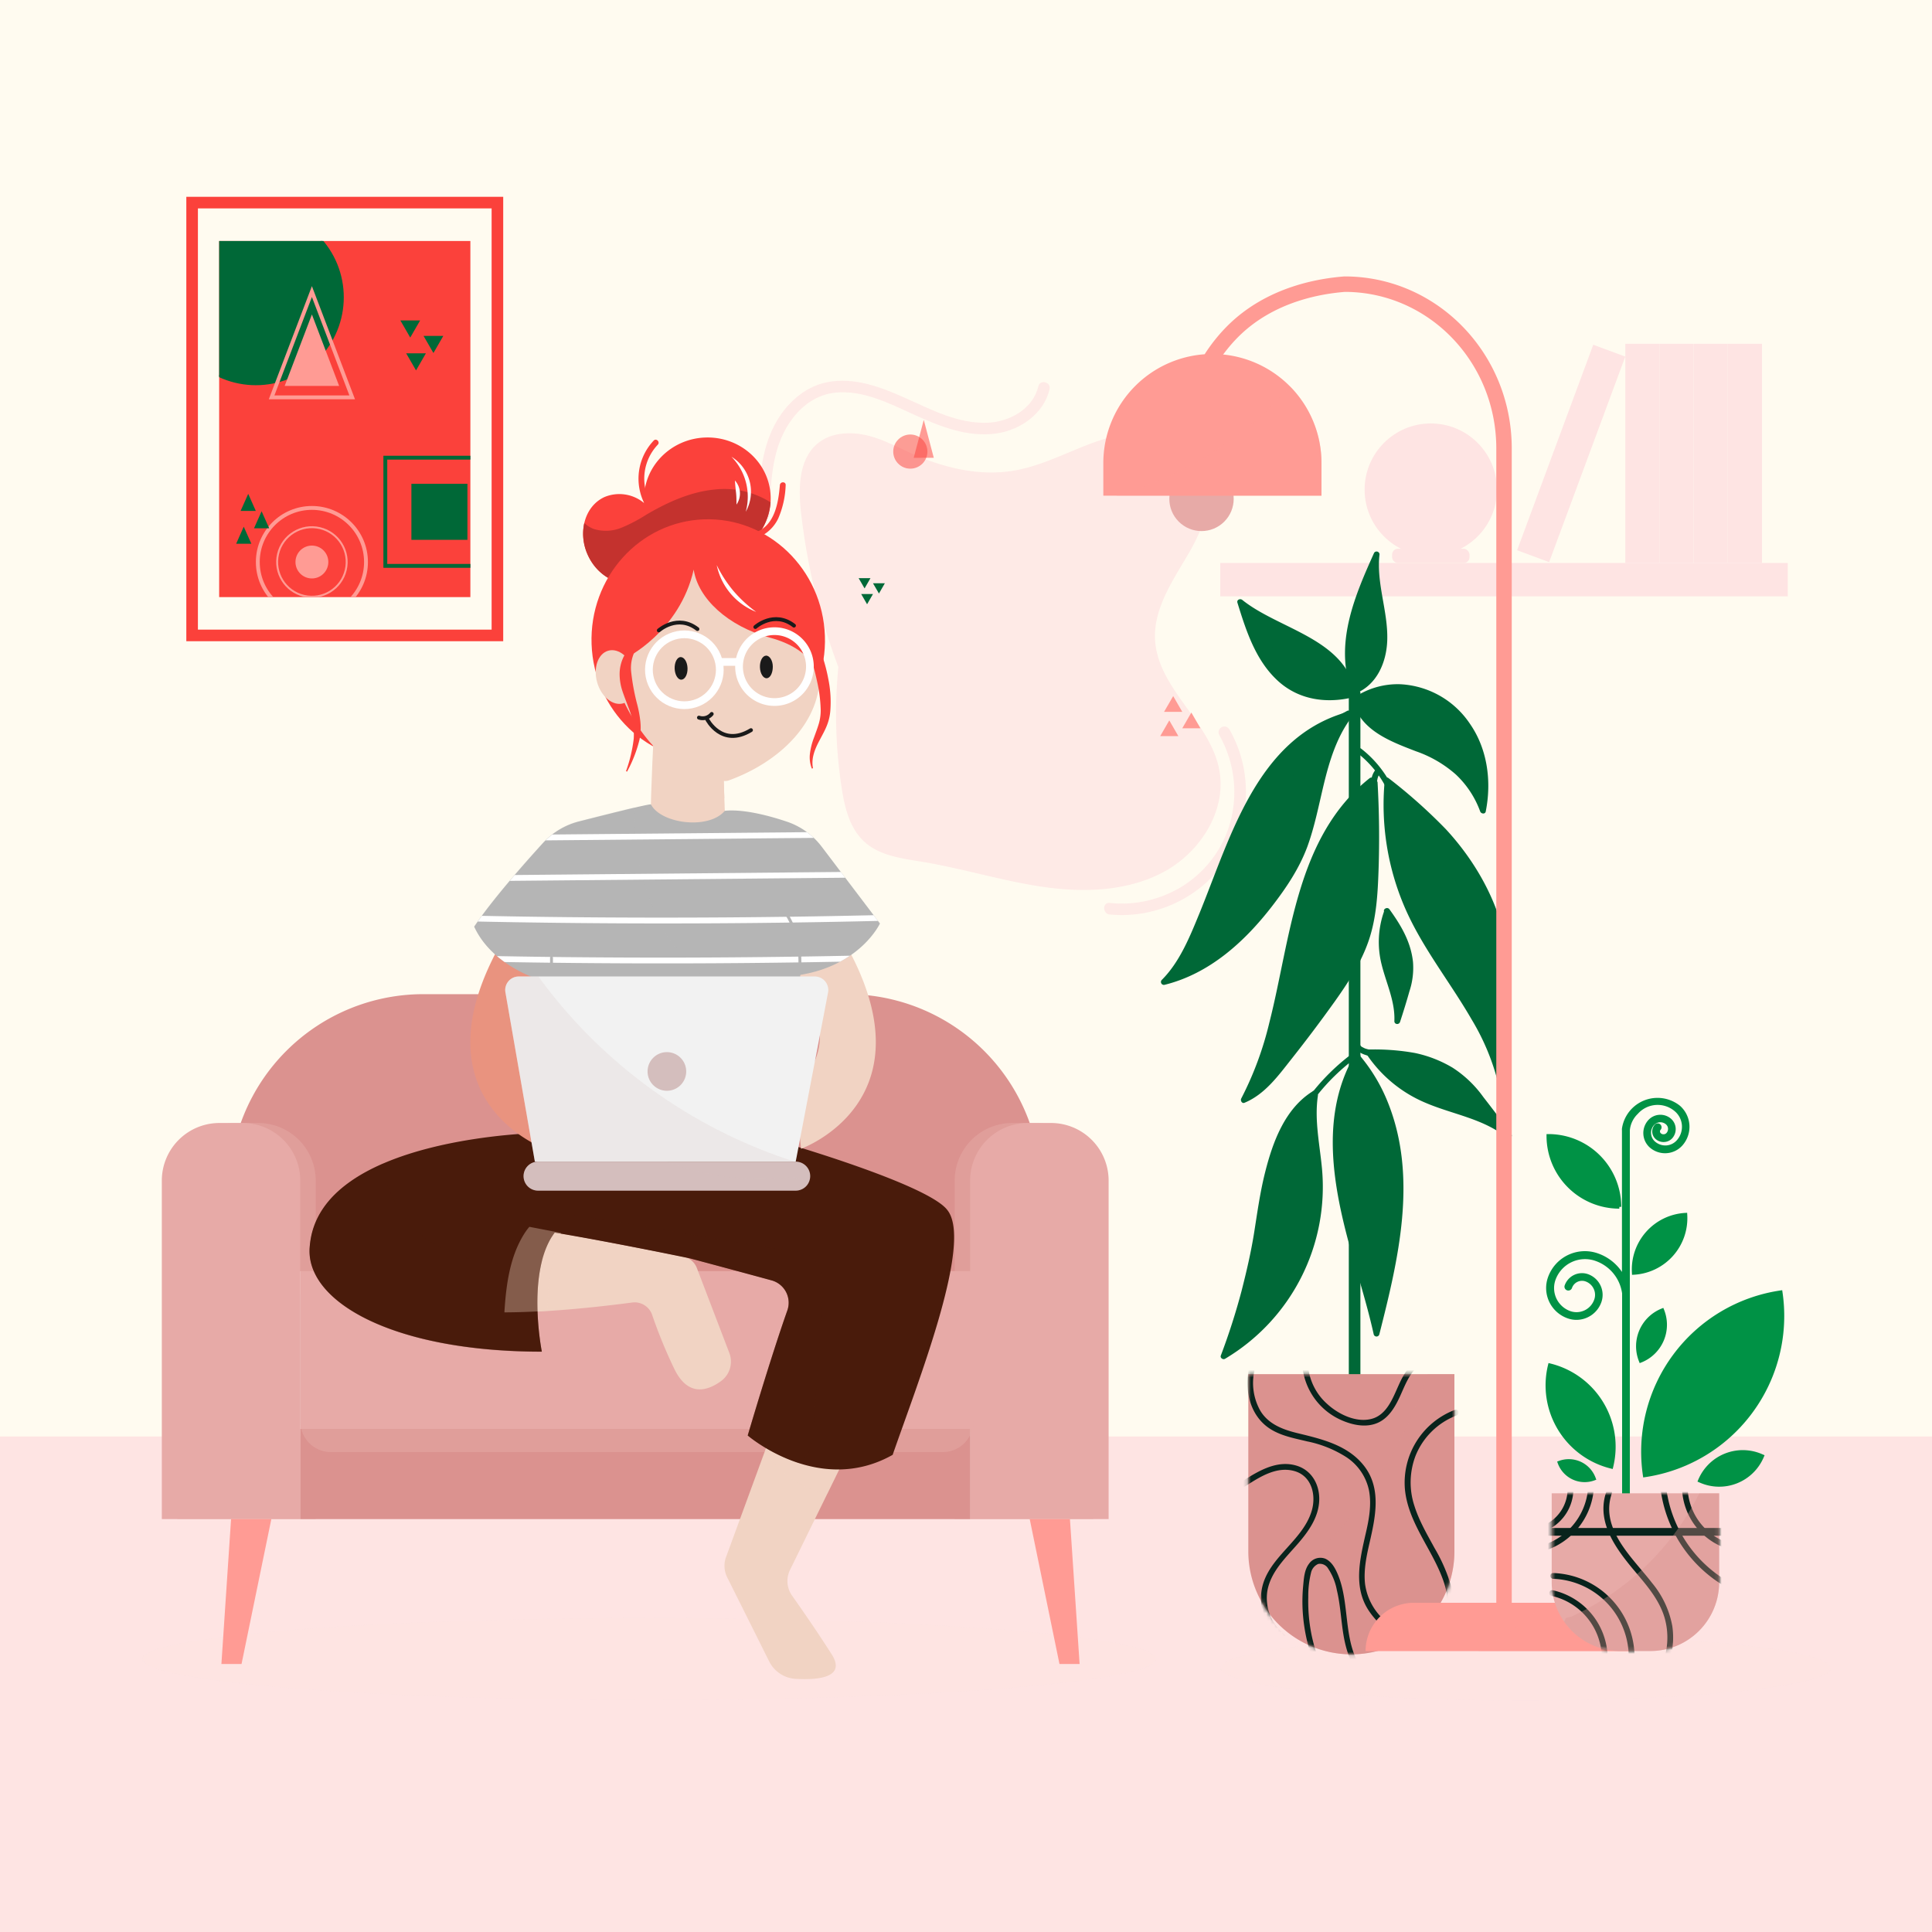 <svg xmlns="http://www.w3.org/2000/svg" xmlns:xlink="http://www.w3.org/1999/xlink" viewBox="0 0 500 500"><defs><style>.cls-1{fill:#fff;}.cls-10,.cls-11,.cls-16,.cls-17,.cls-18,.cls-2,.cls-20,.cls-22,.cls-29,.cls-34,.cls-44,.cls-46,.cls-47,.cls-9{fill:none;}.cls-3{isolation:isolate;}.cls-4{fill:#fffbf0;}.cls-5,.cls-6,.cls-8{fill:#fee4e3;}.cls-35,.cls-51,.cls-6{opacity:0.5;}.cls-10,.cls-23,.cls-25,.cls-30,.cls-35,.cls-38,.cls-42,.cls-44,.cls-50,.cls-51,.cls-6,.cls-7,.cls-8,.cls-9{mix-blend-mode:multiply;}.cls-7{opacity:0.75;}.cls-10,.cls-9{stroke:#fee4e3;}.cls-10,.cls-11,.cls-14,.cls-15,.cls-16,.cls-17,.cls-18,.cls-20,.cls-22,.cls-29,.cls-32,.cls-34,.cls-44,.cls-46,.cls-47,.cls-9{stroke-miterlimit:10;}.cls-9{stroke-width:1.5px;}.cls-10,.cls-11,.cls-14,.cls-15,.cls-16,.cls-17,.cls-18,.cls-22,.cls-29,.cls-32,.cls-34,.cls-44,.cls-47{stroke-linecap:round;}.cls-11{stroke:#fb413b;}.cls-11,.cls-22{stroke-width:3px;}.cls-12,.cls-51{fill:#fb413b;}.cls-13{clip-path:url(#clip-path);}.cls-14,.cls-21{fill:#006837;}.cls-14,.cls-18,.cls-22{stroke:#006837;}.cls-14,.cls-15,.cls-16{stroke-width:0.5px;}.cls-15,.cls-19,.cls-30{fill:#ff9b94;}.cls-15,.cls-16,.cls-17,.cls-20,.cls-29{stroke:#ff9b94;}.cls-24{fill:#db928f;}.cls-25,.cls-30{opacity:0.35;}.cls-26{mask:url(#mask);}.cls-27{fill:#09231c;}.cls-28,.cls-35{fill:#e7aaa7;}.cls-29{stroke-width:4px;}.cls-31,.cls-32{fill:#009245;}.cls-32{stroke:#009245;}.cls-33{mask:url(#mask-2);}.cls-34{stroke:#09231c;}.cls-34,.cls-46{stroke-width:2px;}.cls-36{fill:#c4322e;}.cls-37,.cls-38{fill:#f1d3c3;}.cls-39{fill:#491b0b;}.cls-40{fill:#e9937f;}.cls-41{fill:#b5b5b5;}.cls-42{opacity:0.2;}.cls-43{clip-path:url(#clip-path-2);}.cls-44{stroke:#b5b5b5;stroke-width:0.75px;}.cls-45{fill:#1a1a1a;}.cls-46{stroke:#fff;}.cls-47{stroke:#1a1a1a;}.cls-48{fill:#d4bebd;}.cls-49{fill:#f2f2f2;}.cls-50{opacity:0.25;}</style><clipPath id="clip-path" transform="translate(0)"><rect class="cls-2" x="56.72" y="62.37" width="65.01" height="92.16"/></clipPath><mask id="mask" x="321.24" y="350.99" width="56.18" height="83.39" maskUnits="userSpaceOnUse"><g transform="translate(0)"><path class="cls-1" d="M349.73,428.14h0a26.67,26.67,0,0,1-26.67-26.67V355.63H376.4v45.84A26.67,26.67,0,0,1,349.73,428.14Z"/></g></mask><mask id="mask-2" x="397.05" y="381.5" width="53.1" height="51.54" maskUnits="userSpaceOnUse"><g transform="translate(0)"><path class="cls-1" d="M401.58,386.47h43.34a0,0,0,0,1,0,0v23a17.81,17.81,0,0,1-17.81,17.81h-7.72a17.81,17.81,0,0,1-17.81-17.81v-23A0,0,0,0,1,401.58,386.47Z"/></g></mask><clipPath id="clip-path-2" transform="translate(0)"><path class="cls-2" d="M141.06,254s-13.34-3.34-18.34-14.17c4.53-6.79,12.89-16.26,17.8-21.65a18.92,18.92,0,0,1,9.29-5.58c6.77-1.72,17.51-4.44,18.65-4.44,2.5,5,14.95,6.67,19.12,1.67,4.82-.49,11.47,1.26,16.08,2.82a18.83,18.83,0,0,1,9,6.48L227.73,239s-5,10.83-20.83,13.33c-.84,16.67-.84,40.84-.84,40.84l-65.83-.84Z"/></clipPath></defs><g class="cls-3"><g id="BACKGROUND"><rect class="cls-4" width="500" height="500"/><rect class="cls-4" width="500" height="500"/></g><g id="OBJECTS"><rect class="cls-5" y="371.76" width="500" height="128.24"/><ellipse class="cls-6" cx="168" cy="429.37" rx="131.19" ry="10.62"/><ellipse class="cls-6" cx="394.86" cy="431.69" rx="78.95" ry="8.41"/><g class="cls-7"><path class="cls-5" d="M221.91,184.3a165.48,165.48,0,0,1-14.59-51.53c-.74-6.45-.65-14,4.4-18.09,3.36-2.71,8.14-3,12.35-2.07s8.05,3.06,12,4.82c8.2,3.63,17.3,5.86,26.14,4.4s16.46-6.31,25-8.64,19.27-1.16,23.74,6.44c4.19,7.1.95,16.2-3.18,23.33s-9.3,14.44-8.84,22.66c.72,12.55,14.08,21,16.57,33.37,2.12,10.47-4.65,21.31-14,26.48s-20.65,5.59-31.23,4.1-20.85-4.75-31.39-6.5c-5.38-.89-11.2-1.56-15.21-5.25-3.79-3.48-5.08-8.87-5.86-14a125.85,125.85,0,0,1-.55-33.91" transform="translate(0)"/></g><g class="cls-7"><path class="cls-5" d="M199.21,133.08c.22-7,.37-14.49,3.53-20.92,2.61-5.34,7.24-9.89,13.38-10.54,7.25-.76,14.2,2.86,20.6,5.77,6.6,3,13.7,5.83,21.1,4.8,6.22-.88,12.29-5.08,13.8-11.43.45-1.88-2.44-2.68-2.89-.8-1.4,5.89-7.42,9.2-13.14,9.44-7.54.31-14.46-3.33-21.14-6.33-6.37-2.86-13.41-5.59-20.51-4.13-6,1.24-10.69,5.77-13.46,11-3.72,7.07-4,15.28-4.27,23.1-.06,1.93,2.94,1.93,3,0Z" transform="translate(0)"/></g><g class="cls-7"><path class="cls-5" d="M287.2,236.67a32.74,32.74,0,0,0,24.89-8.18,31.63,31.63,0,0,0,10.33-24.63,32.29,32.29,0,0,0-4.26-15.1,1.5,1.5,0,0,0-2.59,1.52A29.83,29.83,0,0,1,317.7,215a28.67,28.67,0,0,1-16.95,16.93,29.4,29.4,0,0,1-13.55,1.75c-1.92-.2-1.91,2.8,0,3Z" transform="translate(0)"/></g><rect class="cls-5" x="315.81" y="145.69" width="146.87" height="8.63" transform="translate(778.49 300.02) rotate(180)"/><rect class="cls-5" x="447.15" y="88.97" width="8.84" height="56.72" transform="translate(903.15 234.67) rotate(180)"/><rect class="cls-8" x="438.31" y="88.97" width="8.84" height="56.72" transform="translate(885.46 234.67) rotate(180)"/><rect class="cls-5" x="429.47" y="88.97" width="8.84" height="56.72" transform="translate(867.78 234.67) rotate(180)"/><rect class="cls-5" x="402.2" y="88.97" width="8.84" height="56.72" transform="translate(747.15 368.64) rotate(-159.67)"/><rect class="cls-8" x="420.62" y="88.97" width="8.84" height="56.72" transform="translate(850.09 234.67) rotate(180)"/><circle class="cls-5" cx="370.29" cy="126.72" r="17.13"/><circle class="cls-9" cx="370.29" cy="126.72" r="12.94"/><rect class="cls-5" x="360.27" y="142.01" width="20.04" height="3.68" rx="1.51" transform="translate(740.58 287.71) rotate(180)"/><line class="cls-10" x1="370.29" y1="126.72" x2="370.29" y2="120.19"/><line class="cls-10" x1="363.66" y1="126.83" x2="370.19" y2="126.83"/><rect class="cls-11" x="49.72" y="52.44" width="79.01" height="112.01"/><rect class="cls-12" x="56.72" y="62.37" width="65.01" height="92.16"/><g class="cls-13"><circle class="cls-14" cx="66.22" cy="76.94" r="22.5" transform="translate(-35.01 69.36) rotate(-45)"/><path class="cls-15" d="M76.72,145.45a4,4,0,1,1,4,4A4,4,0,0,1,76.72,145.45Z" transform="translate(0)"/><circle class="cls-16" cx="80.72" cy="145.45" r="9" transform="translate(-79.38 190.59) rotate(-76.72)"/><circle class="cls-17" cx="80.72" cy="145.45" r="14"/><rect class="cls-14" x="106.72" y="125.45" width="14" height="14"/><rect class="cls-18" x="99.72" y="118.45" width="28" height="28"/><polygon class="cls-19" points="80.72 81.38 73.67 99.88 87.77 99.88 80.72 81.38"/><polygon class="cls-20" points="80.72 75.46 70.29 102.84 91.15 102.84 80.72 75.46"/><polygon class="cls-21" points="106.17 87.36 103.62 82.94 108.72 82.94 106.17 87.36"/><polygon class="cls-21" points="112.17 91.36 109.62 86.94 114.72 86.94 112.17 91.36"/><polygon class="cls-21" points="107.67 95.86 105.12 91.44 110.22 91.44 107.67 95.86"/><polygon class="cls-21" points="63.08 136.31 61.12 140.72 65.05 140.72 63.08 136.31"/><polygon class="cls-21" points="67.7 132.31 65.74 136.72 69.67 136.72 67.7 132.31"/><polygon class="cls-21" points="64.24 127.81 62.27 132.22 66.2 132.22 64.24 127.81"/></g><line class="cls-22" x1="350.57" y1="180.62" x2="350.57" y2="355.63"/><path class="cls-21" d="M348.09,186.92l.81-.7.42-.33h0l.1-.08.22-.16a19.06,19.06,0,0,1,1.79-1.18.75.75,0,0,0,.27-1,.77.77,0,0,0-1-.27,21.61,21.61,0,0,0-3.64,2.68.75.75,0,0,0,0,1.06.77.77,0,0,0,1.06,0Z" transform="translate(0)"/><path class="cls-21" d="M348.6,184l-1.85,1a.75.75,0,1,0,.76,1.3l1.85-1a.75.75,0,0,0-.76-1.3Z" transform="translate(0)"/><path class="cls-21" d="M351.23,194.83a27,27,0,0,1,9.13,12.91c.3.92,1.75.53,1.45-.4a28.29,28.29,0,0,0-9.52-13.57c-.75-.58-1.82.47-1.06,1.06Z" transform="translate(0)"/><path class="cls-21" d="M356.42,202l0-.23,0,.2a4.4,4.4,0,0,1,.31-1.13l-.08.18a4.63,4.63,0,0,1,.52-.92.73.73,0,0,0,.08-.58.75.75,0,0,0-.34-.44.74.74,0,0,0-.58-.08.82.82,0,0,0-.45.35,5.17,5.17,0,0,0-1,2.65.79.79,0,0,0,.22.53.75.75,0,0,0,1.28-.53Z" transform="translate(0)"/><path class="cls-21" d="M348.35,185.14c-8.08,2.32-14.92,7.94-20,14.64s-8.54,14.46-11.61,22.28-5.79,15.81-9.58,23.31a32.64,32.64,0,0,1-6,8.77A42.45,42.45,0,0,0,318.43,245a78.78,78.78,0,0,0,13-14.73,58,58,0,0,0,4-6.3c6.31-12.05,5.42-27.29,13.41-38.31" transform="translate(0)"/><path class="cls-21" d="M348.15,184.42c-22.88,6.74-29.72,32.32-37.68,51.82-2.47,6-5.11,12.69-9.81,17.37a.76.76,0,0,0,.73,1.26C313,252,322.1,243.74,329.23,234.5c3.67-4.76,7-9.71,9.11-15.38,1.9-5.22,2.94-10.68,4.24-16.07,1.45-6,3.27-12,6.89-17,.57-.79-.73-1.54-1.29-.76-6.32,8.84-7.15,20-10.18,30.11a50.42,50.42,0,0,1-7.71,15.21,76.35,76.35,0,0,1-12.05,13.58A42.32,42.32,0,0,1,301,253.42c.24.42.48.84.73,1.26,3.94-3.94,6.35-9.18,8.56-14.21,2.34-5.34,4.33-10.81,6.42-16.25,4.07-10.54,8.73-21.31,17-29.33a35.89,35.89,0,0,1,14.89-9,.75.75,0,0,0-.4-1.45Z" transform="translate(0)"/><path class="cls-21" d="M359.09,202.25a66.21,66.21,0,0,0,5.72,33.59c3.57,7.77,8.61,14.75,13.22,22s8.88,14.81,10.63,23.18q.7-14,.76-27.92a56,56,0,0,0-.32-7.55,39.69,39.69,0,0,0-1.66-7.05,62,62,0,0,0-11.12-20.31c-5.07-6.15-11.28-11.26-17.5-16.25" transform="translate(0)"/><path class="cls-21" d="M358.34,202.25a67.13,67.13,0,0,0,5.18,32.52c4.49,10.42,11.7,19.29,17.34,29.07a60.22,60.22,0,0,1,7.08,17.33c.18.85,1.43.61,1.47-.2q.48-9.72.67-19.44c.1-5.95.57-12.14-.54-18-2.05-10.78-8-21-15.37-28.95a136.58,136.58,0,0,0-14.82-13.2c-.75-.6-1.81.46-1.06,1.06,8.77,7,17.31,14.39,23,24.23a58.58,58.58,0,0,1,6.26,15c1.51,6,1.1,12.23,1,18.33q-.17,10.47-.69,20.94l1.47-.2c-2.31-10.78-8.5-20-14.46-29.12a138.36,138.36,0,0,1-8.57-14.33,65.28,65.28,0,0,1-6.51-35.07c.09-1-1.42-.95-1.5,0Z" transform="translate(0)"/><path class="cls-21" d="M354.3,272.42a33,33,0,0,0,12.75,11.3c3.82,1.92,8,3.06,12,4.42s8.1,3,11.4,5.72q-4.1-5.67-8.44-11.13a29.25,29.25,0,0,0-2.49-2.84,20,20,0,0,0-2.86-2.23A31,31,0,0,0,366,273.22a58.52,58.52,0,0,0-11.91-.86" transform="translate(0)"/><path class="cls-21" d="M353.65,272.8a34.35,34.35,0,0,0,15.27,12.6c7,3,15,4.1,21,9,.6.48,1.72-.16,1.18-.91q-3.53-4.86-7.22-9.58a29.19,29.19,0,0,0-7.93-7.58,31.68,31.68,0,0,0-9.78-3.82,59.16,59.16,0,0,0-12.11-.89.75.75,0,0,0,0,1.5,58,58,0,0,1,11.48.79,30.5,30.5,0,0,1,9.65,3.72,27.38,27.38,0,0,1,7.48,7.15q3.66,4.67,7.13,9.46l1.18-.9c-5.69-4.59-12.86-6-19.55-8.53A33.61,33.61,0,0,1,355,272c-.54-.8-1.84-.05-1.3.76Z" transform="translate(0)"/><path class="cls-21" d="M359,235.85a22.46,22.46,0,0,0-1.15,11.51,63.13,63.13,0,0,0,2.36,8.37,24.31,24.31,0,0,1,1.4,8.55c1-3,1.9-6,2.75-9.08a19.29,19.29,0,0,0,.58-2.5,14.39,14.39,0,0,0,.09-2.46,21,21,0,0,0-1.82-7.64,39.53,39.53,0,0,0-4.27-6.89" transform="translate(0)"/><path class="cls-21" d="M358.27,235.65a23.79,23.79,0,0,0-.72,13.92c1.2,4.9,3.54,9.56,3.31,14.71,0,.87,1.21,1,1.47.19.86-2.62,1.68-5.27,2.43-7.93a19.26,19.26,0,0,0,.92-7.61c-.56-5.2-3.09-9.45-6.09-13.6-.56-.78-1.86,0-1.3.75,2.92,4,5.48,8.2,5.93,13.29a19.75,19.75,0,0,1-1.1,7.46c-.7,2.43-1.45,4.84-2.24,7.25l1.48.2c.22-4.82-1.72-9.24-3-13.78a22.9,22.9,0,0,1,.37-14.45c.33-.91-1.12-1.3-1.45-.4Z" transform="translate(0)"/><path class="cls-21" d="M340.06,283.11c-5.94,3.63-8.54,9.79-10.74,16.39s-3,13.59-4.16,20.45A167.22,167.22,0,0,1,316.67,351a50.4,50.4,0,0,0,24.88-46.43c-.41-7.09-2.32-14.19-1.2-21.2" transform="translate(0)"/><path class="cls-21" d="M339.68,282.46c-7.16,4.48-10.3,13.11-12.27,20.94-1.28,5.07-2,10.27-2.81,15.42s-2,10.25-3.29,15.29a170.79,170.79,0,0,1-5.36,16.7c-.24.63.57,1.16,1.1.84a51.76,51.76,0,0,0,25.08-49.2c-.58-6.27-2-12.57-1.06-18.87.14-.95-1.3-1.35-1.44-.4-.79,5.26-.05,10.49.6,15.73a57.88,57.88,0,0,1,.16,15.5,49.81,49.81,0,0,1-12.17,26.19,50.5,50.5,0,0,1-11.93,9.76l1.1.85a168.29,168.29,0,0,0,8.12-29c1.76-9.49,2.68-19.12,6.59-28.07,1.83-4.19,4.41-8,8.34-10.42.82-.51.07-1.81-.76-1.3Z" transform="translate(0)"/><path class="cls-21" d="M351.3,273.26c-6.31,10.62-6.59,23.85-4.39,36s6.68,23.79,9.33,35.86c3.09-12.16,6.2-24.48,6.26-37s-3.23-25.57-11.57-35" transform="translate(0)"/><path class="cls-21" d="M350.66,272.88c-10.05,17.14-4.89,37.68.29,55.47,1.64,5.63,3.3,11.26,4.57,17a.75.75,0,0,0,1.44,0c4.93-19.39,10-40.51,2.28-59.9a44.11,44.11,0,0,0-7.78-12.81c-.64-.73-1.7.34-1.06,1.06,12.93,14.7,12.76,35.71,9.2,53.83-1.15,5.86-2.62,11.64-4.08,17.42H357c-4.15-18.72-13-37.36-10-57A40.29,40.29,0,0,1,352,273.64a.75.75,0,0,0-1.29-.76Z" transform="translate(0)"/><path class="cls-21" d="M355,201.93c-7.93,6.23-13.17,15.32-16.56,24.81s-5.1,19.47-7.17,29.33-4.58,19.75-9.38,28.61c3.92-1.55,6.8-4.9,9.46-8.17q6.78-8.37,13-17.15c3.78-5.29,7.45-10.8,9.41-17,1.59-5.07,2-10.43,2.18-15.75.32-8,.25-16-.19-24" transform="translate(0)"/><path class="cls-21" d="M354.45,201.4c-19.11,15.17-20.38,41.44-25.95,63.28a86.19,86.19,0,0,1-7.27,19.62c-.28.52.2,1.37.84,1.1,5.29-2.19,8.74-7,12.18-11.35q5.83-7.37,11.28-15c3.45-4.87,6.75-9.94,8.69-15.63,2-5.85,2.34-12.12,2.55-18.26q.38-11.28-.25-22.56c0-1-1.56-1-1.5,0q.53,9.56.34,19.13c-.12,6.07-.23,12.28-1.68,18.2-1.41,5.76-4.36,10.93-7.67,15.8s-7,9.87-10.75,14.65c-2.05,2.65-4.11,5.31-6.31,7.83a20.32,20.32,0,0,1-7.27,5.78l.84,1.1c11.51-21.43,9.43-47.39,21.36-68.63a47.17,47.17,0,0,1,11.63-14c.75-.6-.32-1.65-1.06-1.06Z" transform="translate(0)"/><path class="cls-21" d="M350.92,181.53c1.15,4.41,5.09,7.54,9.19,9.51s8.59,3.13,12.54,5.39a25.33,25.33,0,0,1,11.14,13.35,29.82,29.82,0,0,0-1.86-18.32A23.79,23.79,0,0,0,368.65,179a19.86,19.86,0,0,0-17.87,2.22" transform="translate(0)"/><path class="cls-21" d="M350.2,181.73c2.06,7.4,9.81,10.21,16.25,12.7a30.73,30.73,0,0,1,10.31,6,24.75,24.75,0,0,1,6.31,9.57c.23.63,1.29.79,1.44,0,1.54-7.75.47-16.13-4.11-22.71a23.07,23.07,0,0,0-18-10.21,20.08,20.08,0,0,0-12,3.49c-.79.54,0,1.84.76,1.29a19.35,19.35,0,0,1,19.73-1.08,24.13,24.13,0,0,1,12,15.82,30.32,30.32,0,0,1,.16,13h1.44a26.68,26.68,0,0,0-14.63-15.36c-6.61-2.89-16-4.89-18.23-12.89a.75.75,0,0,0-1.45.4Z" transform="translate(0)"/><path class="cls-21" d="M350.11,179.37c-.81-4.22-3.57-7.87-6.9-10.59a55.9,55.9,0,0,0-11.12-6.5A55.1,55.1,0,0,1,321,155.79c1.43,4.63,2.88,9.3,5.28,13.51s5.86,8,10.33,9.85c4.63,1.94,9.95,1.68,14.75.22" transform="translate(0)"/><path class="cls-21" d="M350.84,179.17c-2.91-14-19.77-16.24-29.34-23.91-.54-.43-1.5-.06-1.25.73,2.24,7.24,4.68,14.89,10.43,20.18s13.53,6.09,20.85,3.92a.75.75,0,0,0-.4-1.45c-7.1,2.11-14.53,1.28-20-4.07-5.17-5.11-7.39-12.22-9.48-19l-1.25.73c5.14,4.12,11.33,6.36,17,9.54,5.42,3,10.6,7.35,11.92,13.71.2,1,1.64.55,1.45-.4Z" transform="translate(0)"/><path class="cls-21" d="M350.12,177.52c-1.82-5.63-1.5-11.77-.1-17.51s3.84-11.17,6.27-16.55c-.56,4.23.25,8.52,1,12.73s1.44,8.53.66,12.73-3.34,8.33-7.33,9.84" transform="translate(0)"/><path class="cls-21" d="M350.85,177.32c-3.61-11.52,1.4-23.1,6.08-33.48l-1.39-.38c-.8,6.71,1.56,13.16,1.94,19.81.33,5.61-1.28,12.44-7.07,14.76-.89.36-.5,1.81.39,1.45,5.58-2.23,8.06-8.17,8.22-13.85.22-7.47-2.88-14.67-2-22.17a.76.76,0,0,0-1.4-.38c-4.85,10.76-10,22.71-6.24,34.64.29.91,1.74.52,1.45-.4Z" transform="translate(0)"/><path class="cls-21" d="M341,283.32a52.77,52.77,0,0,1,9.48-9.23.78.78,0,0,0,.27-1,.77.77,0,0,0-1-.27,55.21,55.21,0,0,0-9.79,9.47.78.78,0,0,0,0,1.06.76.76,0,0,0,1.07,0Z" transform="translate(0)"/><path class="cls-21" d="M354.88,271.75c-.41-.09-.82-.17-1.22-.29l-.27-.08-.18-.07h0a4.07,4.07,0,0,1-.55-.28l-.09-.06s-.15-.11-.06,0,0,0-.05,0l-.1-.1-.19-.19a1.06,1.06,0,0,0-.09-.11s.09.13,0,0-.1-.15-.14-.23l-.06-.12c0-.09.06.17,0,0s0-.15-.07-.23,0-.11,0-.13v.09s0-.07,0-.11a.75.75,0,0,0-1.5,0,3.22,3.22,0,0,0,1.46,2.43,7,7,0,0,0,2.71,1,.76.76,0,0,0,.92-.52.75.75,0,0,0-.52-.92Z" transform="translate(0)"/><g class="cls-23"><path class="cls-21" d="M351.31,173c5.13-6.52-.17-15.5,4.08-22.29.25-.41-.39-.79-.65-.38-4.22,6.74,1,15.78-4,22.14-.3.38.23.91.53.53Z" transform="translate(0)"/></g><g class="cls-23"><path class="cls-21" d="M325,160.72c3.14,9.49,13.32,13,22,15.59a.37.37,0,0,0,.2-.72c-8.39-2.5-18.42-5.86-21.46-15.07-.15-.46-.88-.26-.73.2Z" transform="translate(0)"/></g><g class="cls-23"><path class="cls-21" d="M357.11,182.2a30.3,30.3,0,0,1,24.5,20.06c.16.45.88.26.73-.2a31.09,31.09,0,0,0-25.23-20.61c-.48-.06-.47.69,0,.75Z" transform="translate(0)"/></g><g class="cls-23"><path class="cls-21" d="M342.78,188.8c-6.1,5.27-9.7,12.62-12.53,20-3.2,8.4-5.74,17-10.66,24.63a61.08,61.08,0,0,1-9.33,11.2c-.35.33.18.86.53.53a62.16,62.16,0,0,0,14.27-20.42c3.48-8,5.63-16.59,9.73-24.35a37.83,37.83,0,0,1,8.52-11.09c.37-.32-.16-.84-.53-.53Z" transform="translate(0)"/></g><g class="cls-23"><path class="cls-21" d="M352.58,210.75c-8.33,14.59-10.12,31.62-16.29,47.05a64.7,64.7,0,0,1-6.67,12.71c-.27.4.38.77.65.38,9.47-13.79,11.66-30.73,17-46.24a77.66,77.66,0,0,1,6-13.52.38.38,0,0,0-.65-.38Z" transform="translate(0)"/></g><g class="cls-23"><path class="cls-21" d="M362.88,208.87a93,93,0,0,1,19.61,39.48,91.53,91.53,0,0,1,1.93,12.54c0,.48.79.49.75,0a94,94,0,0,0-14.25-42.34,92.42,92.42,0,0,0-7.51-10.21c-.31-.37-.84.17-.53.53Z" transform="translate(0)"/></g><g class="cls-23"><path class="cls-21" d="M360.14,241.4q1.32,7.08,2,14.26c.05.47.8.48.75,0q-.72-7.28-2.05-14.46c-.09-.47-.82-.27-.73.2Z" transform="translate(0)"/></g><g class="cls-23"><path class="cls-21" d="M361.24,275.66a59.42,59.42,0,0,1,19.26,9.53c.39.29.76-.36.38-.64a59.8,59.8,0,0,0-19.44-9.61.37.37,0,0,0-.2.72Z" transform="translate(0)"/></g><g class="cls-23"><path class="cls-21" d="M336,291.17c-2.12,2.95-2.93,6.47-3.34,10-.47,4-.62,8-1.13,12-1.06,8.2-3.1,16.37-7.46,23.47a.38.38,0,0,0,.65.38c4.18-6.81,6.27-14.61,7.37-22.47.54-3.83.8-7.68,1.13-11.53.35-4,1-8.13,3.43-11.49.29-.39-.36-.76-.65-.38Z" transform="translate(0)"/></g><g class="cls-23"><path class="cls-21" d="M352.2,281.72a202.62,202.62,0,0,1,3.53,42.21.38.38,0,0,0,.75,0,203.81,203.81,0,0,0-3.56-42.41c-.09-.47-.81-.27-.72.2Z" transform="translate(0)"/></g><path class="cls-24" d="M349.73,428.14h0a26.67,26.67,0,0,1-26.67-26.67V355.63H376.4v45.84A26.67,26.67,0,0,1,349.73,428.14Z" transform="translate(0)"/><g class="cls-25"><path class="cls-24" d="M376.4,401.47V355.63h-6.89a117.49,117.49,0,0,1-43.16,58.68,26.67,26.67,0,0,0,23.38,13.83h0A26.67,26.67,0,0,0,376.4,401.47Z" transform="translate(0)"/></g><g class="cls-26"><path class="cls-27" d="M323.15,354.52c-1.07,5.7.52,12.13,5.69,15.35,2.85,1.78,6.23,2.38,9.45,3.16a29.7,29.7,0,0,1,10.19,4.11,13.62,13.62,0,0,1,5.8,8.51c.74,3.76,0,7.67-.86,11.34-1.49,6.58-3.21,13.69.76,19.76,3.58,5.47,10.09,8.71,12.68,14.87.37.88,1.82.49,1.45-.4-2.24-5.33-7.11-8.55-10.87-12.72a15.3,15.3,0,0,1-4.17-8.62c-.39-3.63.4-7.27,1.21-10.78,1.5-6.55,3.06-13.9-1.42-19.68-4.23-5.46-11-7-17.39-8.55-3.74-.93-7.41-2.31-9.5-5.77a14.65,14.65,0,0,1-1.57-10.18c.17-.95-1.27-1.35-1.45-.4Z" transform="translate(0)"/><path class="cls-27" d="M322.34,384.61c3.72-2.42,8.18-5.27,12.82-3.85,4.35,1.34,5.48,6.2,4.33,10.17-2.47,8.48-12.75,12.71-13.14,22.16a13.53,13.53,0,0,0,5.09,11.06c.75.59,1.82-.46,1.06-1.06a12.05,12.05,0,0,1-4.5-11.4c.88-4.95,4.75-8.55,7.89-12.18,2.79-3.22,5.41-6.9,5.53-11.33.1-3.88-1.86-7.56-5.69-8.81-5.1-1.66-10,1.26-14.14,3.94-.81.53-.06,1.83.75,1.3Z" transform="translate(0)"/><path class="cls-27" d="M337.05,353.51a17,17,0,0,0,10.05,14c3,1.34,6.66,2.09,9.73.59,2.75-1.35,4.33-4.18,5.55-6.86,1.49-3.27,2.92-7.41,6.63-8.74.9-.32.51-1.77-.4-1.44-3.38,1.21-5.24,4.31-6.64,7.43-1.52,3.35-3.08,7.73-7.08,8.73s-8.49-1.22-11.36-3.83a14.88,14.88,0,0,1-5-9.86c-.07-1-1.57-1-1.5,0Z" transform="translate(0)"/><path class="cls-27" d="M376.52,364.88a20.15,20.15,0,0,0-12.92,20.63c.85,8.42,6.68,15,9.61,22.69a22.81,22.81,0,0,1,1.58,7.51,45.71,45.71,0,0,1-1,9.39c-.17.94,1.27,1.35,1.45.4.85-4.68,1.62-9.42.55-14.13a42.72,42.72,0,0,0-4.54-10.75c-1.93-3.54-4-7.06-5.21-10.93a19.31,19.31,0,0,1,.35-13.05,18.62,18.62,0,0,1,10.57-10.32c.89-.34.5-1.79-.4-1.44Z" transform="translate(0)"/><path class="cls-27" d="M342.19,431.76a42.61,42.61,0,0,1-3.33-12.23,44.66,44.66,0,0,1-.28-6.22,25.07,25.07,0,0,1,.7-6.23,3.24,3.24,0,0,1,1.87-2.33,2.46,2.46,0,0,1,2.59,1.22,15,15,0,0,1,2.24,5.57c.93,3.86,1.07,7.85,1.74,11.76s1.95,7.8,4.65,10.83c.65.73,1.71-.34,1.06-1.06-6.25-7-3.75-17.52-7.23-25.68-.66-1.56-1.58-3.26-3.22-4a3.57,3.57,0,0,0-4.23,1.34c-1.19,1.57-1.31,3.76-1.49,5.65a43.29,43.29,0,0,0-.09,7.11,45.18,45.18,0,0,0,3.72,15c.39.88,1.68.12,1.3-.76Z" transform="translate(0)"/></g><circle class="cls-28" cx="310.95" cy="129.11" r="8.33" transform="translate(-0.22 257.69) rotate(-45)"/><path class="cls-19" d="M313.77,91.61h0A28.23,28.23,0,0,1,342,119.84v8.44a0,0,0,0,1,0,0H285.54a0,0,0,0,1,0,0v-8.44A28.23,28.23,0,0,1,313.77,91.61Z"/><path class="cls-29" d="M313.61,92.5A41.9,41.9,0,0,1,318.82,86c10-10.16,23.41-12,29.17-12.46h0c22.78,0,41.25,19,41.25,42.53V424" transform="translate(0)"/><path class="cls-19" d="M365.91,414.8h43.34a12.5,12.5,0,0,1,12.5,12.5v0a0,0,0,0,1,0,0H353.41a0,0,0,0,1,0,0v0A12.5,12.5,0,0,1,365.91,414.8Z"/><path class="cls-30" d="M421.75,427.31a12.51,12.51,0,0,0-12.5-12.51H399.8c-4.79,5.12-11.59,9.44-17.27,12.51Z" transform="translate(0)"/><g class="cls-25"><path class="cls-19" d="M288.89,128.28H342v-8.44a28.14,28.14,0,0,0-8.1-19.78A94.35,94.35,0,0,1,288.89,128.28Z" transform="translate(0)"/></g><path class="cls-31" d="M419.78,292.07a3.4,3.4,0,0,0,0,.45v-.23A.78.78,0,0,1,419.78,292.07Z" transform="translate(0)"/><path class="cls-31" d="M435.43,296.41A6,6,0,0,1,427,297a5,5,0,0,1-.46-7.07,4.21,4.21,0,0,1,5.94-.38,3.57,3.57,0,0,1,.32,5,3,3,0,0,1-2.09,1,3.06,3.06,0,0,1-2.21-.75,2.63,2.63,0,0,1-.24-3.73,1,1,0,0,1,1.41-.09,1,1,0,0,1,.09,1.41.61.61,0,0,0-.16.46.63.63,0,0,0,.22.44,1,1,0,0,0,.76.26,1,1,0,0,0,.72-.35,1.57,1.57,0,0,0-.14-2.21,2.21,2.21,0,0,0-3.12.2,3,3,0,0,0,.28,4.25,4.09,4.09,0,0,0,2.9,1,4,4,0,0,0,2.76-1.36,5.26,5.26,0,0,0-.48-7.43,6.83,6.83,0,0,0-9.64.62,6.73,6.73,0,0,0-2.06,4.24v94a1,1,0,0,1-2,0V334.74a10.41,10.41,0,0,0-6.9-8.42,8.12,8.12,0,0,0-10.37,5,6.33,6.33,0,0,0,3.88,8,4.86,4.86,0,0,0,6.18-3,3.61,3.61,0,0,0-.16-2.81,3.67,3.67,0,0,0-2.1-1.88,2.75,2.75,0,0,0-3.5,1.69,1,1,0,1,1-1.89-.66,4.75,4.75,0,0,1,6-2.92,5.69,5.69,0,0,1,3.5,7.24,6.87,6.87,0,0,1-6.48,4.6,6.77,6.77,0,0,1-2.24-.39,8.31,8.31,0,0,1-5.12-10.58,10.13,10.13,0,0,1,12.92-6.24,12.42,12.42,0,0,1,6.24,4.81V292.52a3.4,3.4,0,0,1,0-.45,9.3,9.3,0,0,1,15-5.91A7.26,7.26,0,0,1,435.43,296.41Z" transform="translate(0)"/><path class="cls-32" d="M419.08,312.3h0A18.34,18.34,0,0,1,400.74,294h0a18.34,18.34,0,0,1,18.34,18.34Z" transform="translate(0)"/><path class="cls-32" d="M425.68,381.79h0a41.68,41.68,0,0,1,35.13-47.32h0A41.66,41.66,0,0,1,425.68,381.79Z" transform="translate(0)"/><path class="cls-32" d="M417,379.57h0a21.67,21.67,0,0,1-15.88-26.21h0A21.67,21.67,0,0,1,417,379.57Z" transform="translate(0)"/><path class="cls-32" d="M430.19,339.13h0a10,10,0,0,1-5.56,13h0a10,10,0,0,1,5.56-13Z" transform="translate(0)"/><path class="cls-32" d="M441.89,373.92h.19a12,12,0,0,1,12,12v.2a0,0,0,0,1,0,0h-.2a12,12,0,0,1-12-12v-.2A0,0,0,0,1,441.89,373.92Z" transform="translate(-79.51 638.58) rotate(-66.42)"/><path class="cls-32" d="M412.48,382.65h0a6.89,6.89,0,0,1-8.85-4.1h0a6.9,6.9,0,0,1,8.85,4.1Z" transform="translate(0)"/><path class="cls-32" d="M436.16,314.4h0a14.16,14.16,0,0,1-13.32,15h0a14.16,14.16,0,0,1,13.32-15Z" transform="translate(0)"/><g class="cls-23"><path class="cls-31" d="M429.26,376.38A200.79,200.79,0,0,1,454,342.58c.33-.36-.2-.89-.53-.53A201.47,201.47,0,0,0,428.62,376a.37.37,0,0,0,.64.38Z" transform="translate(0)"/></g><g class="cls-23"><path class="cls-31" d="M403.24,356.61a80.4,80.4,0,0,1,10.2,18.58c.17.45.9.25.72-.2a80.9,80.9,0,0,0-10.27-18.76c-.29-.38-.94,0-.65.38Z" transform="translate(0)"/></g><g class="cls-23"><path class="cls-31" d="M444.08,381.57a28.49,28.49,0,0,1,7.4-3.11.38.38,0,0,0-.2-.73,29.54,29.54,0,0,0-7.58,3.19.38.38,0,0,0,.38.65Z" transform="translate(0)"/></g><g class="cls-23"><path class="cls-31" d="M425.81,348.84a77.81,77.81,0,0,1,3.64-7.1.38.38,0,0,0-.65-.38q-2,3.45-3.64,7.1c-.19.43.45.82.65.38Z" transform="translate(0)"/></g><g class="cls-23"><path class="cls-31" d="M424.9,327.12l9-9.9c.32-.36-.21-.89-.53-.53l-9,9.9c-.33.36.2.89.53.53Z" transform="translate(0)"/></g><g class="cls-23"><path class="cls-31" d="M403.74,296.56A77.51,77.51,0,0,1,416.41,309c.3.38.83-.15.53-.53A77.51,77.51,0,0,0,404.27,296c-.38-.3-.91.23-.53.53Z" transform="translate(0)"/></g><path class="cls-28" d="M401.58,386.47h43.34a0,0,0,0,1,0,0v23a17.81,17.81,0,0,1-17.81,17.81h-7.72a17.81,17.81,0,0,1-17.81-17.81v-23A0,0,0,0,1,401.58,386.47Z"/><g class="cls-33"><path class="cls-27" d="M400.68,401a18.29,18.29,0,0,0,11.78-18.76c-.09-1-1.59-1-1.5,0a16.78,16.78,0,0,1-10.68,17.31c-.9.34-.51,1.79.4,1.45Z" transform="translate(0)"/><path class="cls-27" d="M400.67,395.87a11.79,11.79,0,0,0,6.19-13.35c-.23-.94-1.68-.54-1.45.4a10.28,10.28,0,0,1-5.5,11.66c-.87.42-.11,1.72.76,1.29Z" transform="translate(0)"/><path class="cls-27" d="M402,408.6a20.3,20.3,0,0,1,19.49,21.34c0,1,1.46,1,1.5,0a21.8,21.8,0,0,0-21-22.84c-1,0-1,1.46,0,1.5Z" transform="translate(0)"/><path class="cls-27" d="M401.47,413a16.62,16.62,0,0,1,13.08,16.45.75.75,0,0,0,1.5,0,18.1,18.1,0,0,0-14.18-17.89c-.94-.21-1.34,1.24-.4,1.44Z" transform="translate(0)"/><path class="cls-27" d="M415.68,386.17c-2.82,8.33,3.32,15.64,8.33,21.56,2.79,3.3,5.59,6.81,6.8,11a18.65,18.65,0,0,1-1.12,13.12c-.42.87.87,1.63,1.29.76a20.28,20.28,0,0,0,1.81-11.78,24.23,24.23,0,0,0-5.24-11.16c-5-6.51-13.55-13.92-10.42-23.15.31-.91-1.14-1.31-1.45-.39Z" transform="translate(0)"/><path class="cls-27" d="M435.32,385.5a17,17,0,0,0,12,15.39c.92.28,1.32-1.17.39-1.45a15.48,15.48,0,0,1-10.93-13.94c-.05-1-1.55-1-1.5,0Z" transform="translate(0)"/><path class="cls-27" d="M429.62,384.15a34.27,34.27,0,0,0,16.86,26.44.75.75,0,0,0,.76-1.29,32.7,32.7,0,0,1-16.12-25.15c-.08-.95-1.59-1-1.5,0Z" transform="translate(0)"/><line class="cls-34" x1="398.05" y1="396.44" x2="449.15" y2="396.44"/></g><g class="cls-25"><path class="cls-24" d="M406.58,418.41l-1.27.3a10.48,10.48,0,0,0-.48,1,17.76,17.76,0,0,0,14.56,7.58h7.72a17.81,17.81,0,0,0,17.8-17.81v-23h-5.13A68.93,68.93,0,0,1,406.58,418.41Z" transform="translate(0)"/></g><path class="cls-24" d="M109.54,257.29h109.7a50.16,50.16,0,0,1,50.16,50.16V329a0,0,0,0,1,0,0h-210a0,0,0,0,1,0,0V307.45A50.16,50.16,0,0,1,109.54,257.29Z"/><path class="cls-35" d="M262,290.63h6a14.91,14.91,0,0,1,14.91,14.91v87.59a0,0,0,0,1,0,0H247.07a0,0,0,0,1,0,0V305.54A14.91,14.91,0,0,1,262,290.63Z"/><path class="cls-28" d="M266,290.63h6a14.91,14.91,0,0,1,14.91,14.91v87.59a0,0,0,0,1,0,0H251.07a0,0,0,0,1,0,0V305.54A14.91,14.91,0,0,1,266,290.63Z"/><path class="cls-35" d="M60.8,290.63h6a14.91,14.91,0,0,1,14.91,14.91v87.59a0,0,0,0,1,0,0H45.88a0,0,0,0,1,0,0V305.54A14.91,14.91,0,0,1,60.8,290.63Z"/><path class="cls-28" d="M56.8,290.63h6a14.91,14.91,0,0,1,14.91,14.91v87.59a0,0,0,0,1,0,0H41.88a0,0,0,0,1,0,0V305.54A14.91,14.91,0,0,1,56.8,290.63Z"/><rect class="cls-24" x="77.72" y="369.8" width="173.35" height="23.34"/><path class="cls-35" d="M77.72,335H251.9a0,0,0,0,1,0,0v32.92A7.92,7.92,0,0,1,244,375.8H85.64a7.91,7.91,0,0,1-7.91-7.91V335A0,0,0,0,1,77.72,335Z"/><rect class="cls-28" x="77.72" y="328.96" width="174.18" height="40.84"/><polygon class="cls-19" points="279.4 430.64 274.19 430.64 266.49 393.14 276.9 393.14 279.4 430.64"/><polygon class="cls-19" points="57.3 430.64 62.51 430.64 70.22 393.14 59.8 393.14 57.3 430.64"/><path class="cls-12" d="M182.51,113.23c-9,.32-16.13,7.66-15.82,16.39,0,.21,0,.41.05.61a10,10,0,0,0-10.29-1.6c-5.11,2.34-7,9.06-4.32,15s9.08,8.9,14.19,6.57c3.58-1.64,5.59-5.43,5.54-9.61a16.63,16.63,0,0,0,11.77,4.24c9-.32,16.12-7.66,15.81-16.39S191.55,112.91,182.51,113.23Z" transform="translate(0)"/><path class="cls-36" d="M199.42,130a22.54,22.54,0,0,0-14.67-3.29c-6.22.64-12.07,3.32-17.47,6.48a40.11,40.11,0,0,1-6.42,3.37,10.65,10.65,0,0,1-7.12.36,6.93,6.93,0,0,1-2.52-1.58,13,13,0,0,0,.91,8.31c2.73,6,9.08,8.9,14.19,6.57,3.58-1.64,5.59-5.43,5.54-9.61a16.63,16.63,0,0,0,11.77,4.24A16.18,16.18,0,0,0,199.42,130Z" transform="translate(0)"/><ellipse class="cls-12" cx="183.3" cy="165.62" rx="30.21" ry="31.25" transform="translate(-5.76 6.61) rotate(-2.03)"/><path class="cls-37" d="M169.29,187.8s-1,19.21-.84,23.38c1.75,2.44,8.59,7.2,8.59,7.2l10.62-6.22-.47-13.32Z" transform="translate(0)"/><path class="cls-38" d="M169,193.46c3.93,5.68,9.91,11.48,18.46,13.11l-.28-7.73-17.9-11S169.16,190.19,169,193.46Z" transform="translate(0)"/><path class="cls-37" d="M159.49,176.71c1.34,3.95,9.24,24.58,28.1,25.41a2.61,2.61,0,0,0,1.07-.17c13-4.72,24-15,23.49-28.18-.47-13.33-9.36-28.86-19.41-30.17s-25.65,5.91-30.17,19.42a125.24,125.24,0,0,0-3.18,12.35A2.65,2.65,0,0,0,159.49,176.71Z" transform="translate(0)"/><path class="cls-37" d="M118.56,314l58.2,11.17a4.8,4.8,0,0,1,3.59,3l8.41,22a6.24,6.24,0,0,1-2.19,7.28c-3.44,2.49-8.59,4.24-12.18-3.43a127.52,127.52,0,0,1-5.59-13.66,4.8,4.8,0,0,0-5.19-3.27c-10.27,1.36-36.9,4.42-47.55,1.09C102.72,334,118.56,314,118.56,314Z" transform="translate(0)"/><path class="cls-37" d="M201.9,364.8l-14,38.16a6.61,6.61,0,0,0,.29,5.23L199.08,430a8.15,8.15,0,0,0,6.79,4.48c5.5.33,13.29-.18,9.36-6.35-3.72-5.85-7.78-11.69-10.23-15.16a6.56,6.56,0,0,1-.53-6.71l19.1-39-20.84-2.5" transform="translate(0)"/><g class="cls-25"><path class="cls-37" d="M218.41,376.24a1,1,0,0,0-.52-.32A50.14,50.14,0,0,0,206.46,373a41.08,41.08,0,0,1-7.12-1.23L198,375.37A23.32,23.32,0,0,0,213.7,386.5l.42.06,3.86-7.87c.15-.5.31-1,.45-1.48A1.1,1.1,0,0,0,218.41,376.24Z" transform="translate(0)"/></g><path class="cls-39" d="M140.23,349.8S136.06,329,143.56,319c15,2.5,35,6.67,35,6.67s13,3.47,21.21,5.72a6,6,0,0,1,4,7.74c-4.36,12.32-10.26,32.38-10.26,32.38s18.34,15.83,37.51,5c6.66-19.17,20.83-55,14.16-63.34-5-6.67-42.5-17.5-42.5-17.5l-62.5-2.5s-57.51.83-60,29.17C78.55,336.46,101.06,349.8,140.23,349.8Z" transform="translate(0)"/><g class="cls-25"><path class="cls-39" d="M140.28,326.23c-2.14.15-4.32.45-6.37.63-10,.9-20.59-2.41-27.48-9.74a27.41,27.41,0,0,1-7.21-16c-10,4.31-18.1,11-19,21.22-1.67,14.16,20.84,27.5,60,27.5C140.23,349.8,137.6,336.65,140.28,326.23Z" transform="translate(0)"/></g><path class="cls-40" d="M142.73,251.46s-14.17,16.67-.84,29.17a149,149,0,0,1-.83,16.66s-35-12.5-10.84-54.17C134.39,234.79,142.73,251.46,142.73,251.46Z" transform="translate(0)"/><path class="cls-37" d="M205.65,251.46s14.17,16.67.83,29.17a147.2,147.2,0,0,0,.84,16.66s35-12.5,10.83-54.17C214,234.79,205.65,251.46,205.65,251.46Z" transform="translate(0)"/><g class="cls-25"><path class="cls-39" d="M209.49,324.86a11.31,11.31,0,0,0-4.38-1.17c-18.88-2.37-37.76-6.75-56.64-9.13-1.56-.19-3.32-.34-4.53.67-.9.74-1.24,3.1-1.13,4.84.24-.38.48-.75.75-1.11,15,2.5,35,6.67,35,6.67s13,3.47,21.21,5.72a6,6,0,0,1,4,7.74c-4.36,12.32-10.26,32.38-10.26,32.38a42,42,0,0,0,13.3,7.15,7.19,7.19,0,0,0,1-.81c2.23-2.21,2.58-5.64,2.79-8.77q1.13-16.46,2.26-32.92a22.57,22.57,0,0,0-.15-6.2A7.58,7.58,0,0,0,209.49,324.86Z" transform="translate(0)"/></g><g class="cls-25"><path class="cls-37" d="M141.77,339.24a53.56,53.56,0,0,1,3.42-20.17L137,317.5a15.55,15.55,0,0,0-1.45,2c-3.62,5.87-4.55,13-5,19.85,0,.09,0,.19,0,.29C134.12,339.63,138,339.48,141.77,339.24Z" transform="translate(0)"/></g><path class="cls-41" d="M141.06,254s-13.34-3.34-18.34-14.17c4.53-6.79,12.89-16.26,17.8-21.65a18.92,18.92,0,0,1,9.29-5.58c6.77-1.72,17.51-4.44,18.65-4.44,2.5,5,14.95,6.67,19.12,1.67,4.82-.49,11.47,1.26,16.08,2.82a18.83,18.83,0,0,1,9,6.48L227.73,239s-5,10.83-20.83,13.33c-.84,16.67-.84,40.84-.84,40.84l-65.83-.84Z" transform="translate(0)"/><g class="cls-42"><path class="cls-41" d="M206.06,293.13s0-8.38.17-18.67a87.49,87.49,0,0,0-12.4-11.69c-6.84-5.55-14-10.89-19.28-18-7.56-10.16-10.43-23-10.42-35.81-4,.95-10,2.46-14.32,3.56a18.92,18.92,0,0,0-9.29,5.58c-4.91,5.39-13.27,14.86-17.8,21.65,5,10.83,18.34,14.17,18.34,14.17l-.83,38.33Z" transform="translate(0)"/></g><path class="cls-12" d="M161.17,170.57c.83,0,14.76-7.19,18.36-23.16,1.1,7.46,8.86,14.69,19.81,17.64s12.84,9.55,12.9,11.22c.48-10,0-22.52-4.25-25.71s-10.43-12.13-28.67-9c-10.77,2.06-20.2,18.23-19,29" transform="translate(0)"/><path class="cls-12" d="M212.19,168a44.4,44.4,0,0,1,2.18,7.75,29.44,29.44,0,0,1,.52,8.15,12.92,12.92,0,0,1-1,4.12c-.53,1.28-1.2,2.43-1.79,3.57-1.2,2.24-2.22,4.67-1.7,7.23l-.29.09a7.85,7.85,0,0,1-.48-4,17.36,17.36,0,0,1,1-3.94c.45-1.25.92-2.47,1.27-3.65a12.21,12.21,0,0,0,.5-3.54,37.5,37.5,0,0,0-.94-7.43c-.53-2.48-1.2-4.95-1.95-7.37Z" transform="translate(0)"/><path class="cls-37" d="M164.16,173.85c1.06,3.76-.22,7.43-2.88,8.18s-5.68-1.69-6.74-5.45.22-7.43,2.88-8.18S163.09,170.09,164.16,173.85Z" transform="translate(0)"/><g class="cls-43"><path class="cls-1" d="M128.24,228l71.69-.67,20.24-.19a.75.75,0,0,0,0-1.5l-71.7.67-20.23.19a.75.75,0,0,0,0,1.5Z" transform="translate(0)"/><path class="cls-1" d="M128.24,217.61l71.69-.67,20.24-.18a.75.75,0,0,0,0-1.5l-71.7.66-20.23.19a.75.75,0,0,0,0,1.5Z" transform="translate(0)"/><path class="cls-1" d="M122.89,238.48q41.46.86,82.94.26,11.74-.17,23.48-.46a.75.75,0,0,0,0-1.5q-41.46,1-82.94.57-11.73-.12-23.48-.37a.75.75,0,0,0,0,1.5Z" transform="translate(0)"/><path class="cls-1" d="M122.89,248.83q41.46.85,82.94.25,11.74-.17,23.48-.45c1,0,1-1.53,0-1.5q-41.46,1-82.94.57-11.73-.13-23.48-.37a.75.75,0,0,0,0,1.5Z" transform="translate(0)"/></g><path class="cls-44" d="M200.89,233a23.56,23.56,0,0,1,5.85,19.44c-.57,3.46-1.92,7-1.14,10.39" transform="translate(0)"/><line class="cls-44" x1="142.73" y1="247.88" x2="142.73" y2="258.43"/><path class="cls-45" d="M177.93,172.9c.06,1.61-.64,2.94-1.56,3s-1.71-1.25-1.77-2.85.64-3,1.56-3S177.87,171.29,177.93,172.9Z" transform="translate(0)"/><path class="cls-45" d="M200,172.53c0,1.61-.64,2.94-1.56,3s-1.72-1.24-1.77-2.85.64-2.94,1.56-3S200,170.92,200,172.53Z" transform="translate(0)"/><circle class="cls-46" cx="177.11" cy="173.34" r="9.17" transform="translate(-42.82 59.12) rotate(-16.94)"/><path class="cls-46" d="M191.27,172.84a9.17,9.17,0,1,1,9.49,8.84A9.17,9.17,0,0,1,191.27,172.84Z" transform="translate(0)"/><path class="cls-47" d="M195.48,162.27s4.85-4.35,10-.36" transform="translate(0)"/><path class="cls-47" d="M170.5,163.15s4.85-4.34,10-.35" transform="translate(0)"/><path class="cls-47" d="M183,186.14s3.78,7.43,11.35,2.82" transform="translate(0)"/><path class="cls-47" d="M180.89,185.72a3,3,0,0,0,3.3-.95" transform="translate(0)"/><line class="cls-46" x1="186.28" y1="171.31" x2="191.32" y2="171.31"/><path class="cls-48" d="M205.93,308.13H139.25a3.75,3.75,0,0,1-3.75-3.75h0a3.75,3.75,0,0,1,3.75-3.75h66.68a3.75,3.75,0,0,1,3.75,3.75h0A3.75,3.75,0,0,1,205.93,308.13Z" transform="translate(0)"/><path class="cls-49" d="M205.93,300.63H138.42l-7.62-43.82a3.5,3.5,0,0,1,3.45-4.1h76.61a3.5,3.5,0,0,1,3.44,4.16Z" transform="translate(0)"/><path class="cls-48" d="M167.59,277.29a5,5,0,1,1,5,5A5,5,0,0,1,167.59,277.29Z" transform="translate(0)"/><g class="cls-42"><path class="cls-48" d="M205.65,300.63a131.72,131.72,0,0,1-66.33-47.92h-5.07a3.5,3.5,0,0,0-3.45,4.1l7.62,43.82Z" transform="translate(0)"/></g><g class="cls-50"><path class="cls-48" d="M209.23,306.12a5.09,5.09,0,0,0-1.68-1,13.42,13.42,0,0,0-5.51-.24,68.16,68.16,0,0,1-29.53-4.23H139.25a3.75,3.75,0,0,0,0,7.5h66.68A3.74,3.74,0,0,0,209.23,306.12Z" transform="translate(0)"/></g><path class="cls-12" d="M196.11,139.14a9.93,9.93,0,0,0,5.31-5,23.55,23.55,0,0,0,1.91-8.57c.08-1-1.42-1-1.5,0-.37,4.46-1.29,10.32-6.11,12.13-.9.34-.51,1.79.39,1.45Z" transform="translate(0)"/><path class="cls-12" d="M168.11,129.63a12.76,12.76,0,0,1,2.13-14.55c.66-.7-.4-1.76-1.06-1.06a14.32,14.32,0,0,0-2.37,16.37c.44.86,1.73.1,1.3-.76Z" transform="translate(0)"/><path class="cls-12" d="M165.53,166.65a9.7,9.7,0,0,0-2.16,7.44,56.47,56.47,0,0,0,1.54,8.22,30.69,30.69,0,0,1,.82,4.47,15.88,15.88,0,0,1-.22,4.62,34.57,34.57,0,0,1-3.23,8.3l-.27-.12a37.33,37.33,0,0,0,2-8.4,18.09,18.09,0,0,0-1.41-8.18c-.49-1.36-1.05-2.74-1.53-4.19a13.9,13.9,0,0,1-.71-4.68,10.17,10.17,0,0,1,1.34-4.72,6.41,6.41,0,0,1,3.67-3Z" transform="translate(0)"/><path class="cls-1" d="M189.34,118.23A10.62,10.62,0,0,1,193,132.44a14.76,14.76,0,0,0-3.68-14.21Z" transform="translate(0)"/><path class="cls-1" d="M185.49,146.25a32.63,32.63,0,0,0,4.34,6.7,33.64,33.64,0,0,0,5.87,5.41,16.62,16.62,0,0,1-10.21-12.11Z" transform="translate(0)"/><path class="cls-1" d="M190.6,130.58c0-1.13,0-2.11-.12-3.12s-.2-2-.29-3.11a5,5,0,0,1,.41,6.23Z" transform="translate(0)"/><polygon class="cls-15" points="239.07 109.65 236.79 118.23 241.34 118.23 239.07 109.65"/><circle class="cls-51" cx="235.59" cy="116.87" r="4.42"/><polygon class="cls-19" points="303.62 180.15 301.26 184.22 305.97 184.22 303.62 180.15"/><polygon class="cls-19" points="308.32 184.41 305.97 188.48 310.67 188.48 308.32 184.41"/><polygon class="cls-19" points="302.61 186.44 300.26 190.51 304.96 190.51 302.61 186.44"/><polygon class="cls-21" points="224.4 156.38 222.87 153.73 225.93 153.73 224.4 156.38"/><polygon class="cls-21" points="227.47 153.6 225.93 150.95 229 150.95 227.47 153.6"/><polygon class="cls-21" points="223.75 152.28 222.21 149.62 225.28 149.62 223.75 152.28"/></g></g></svg>